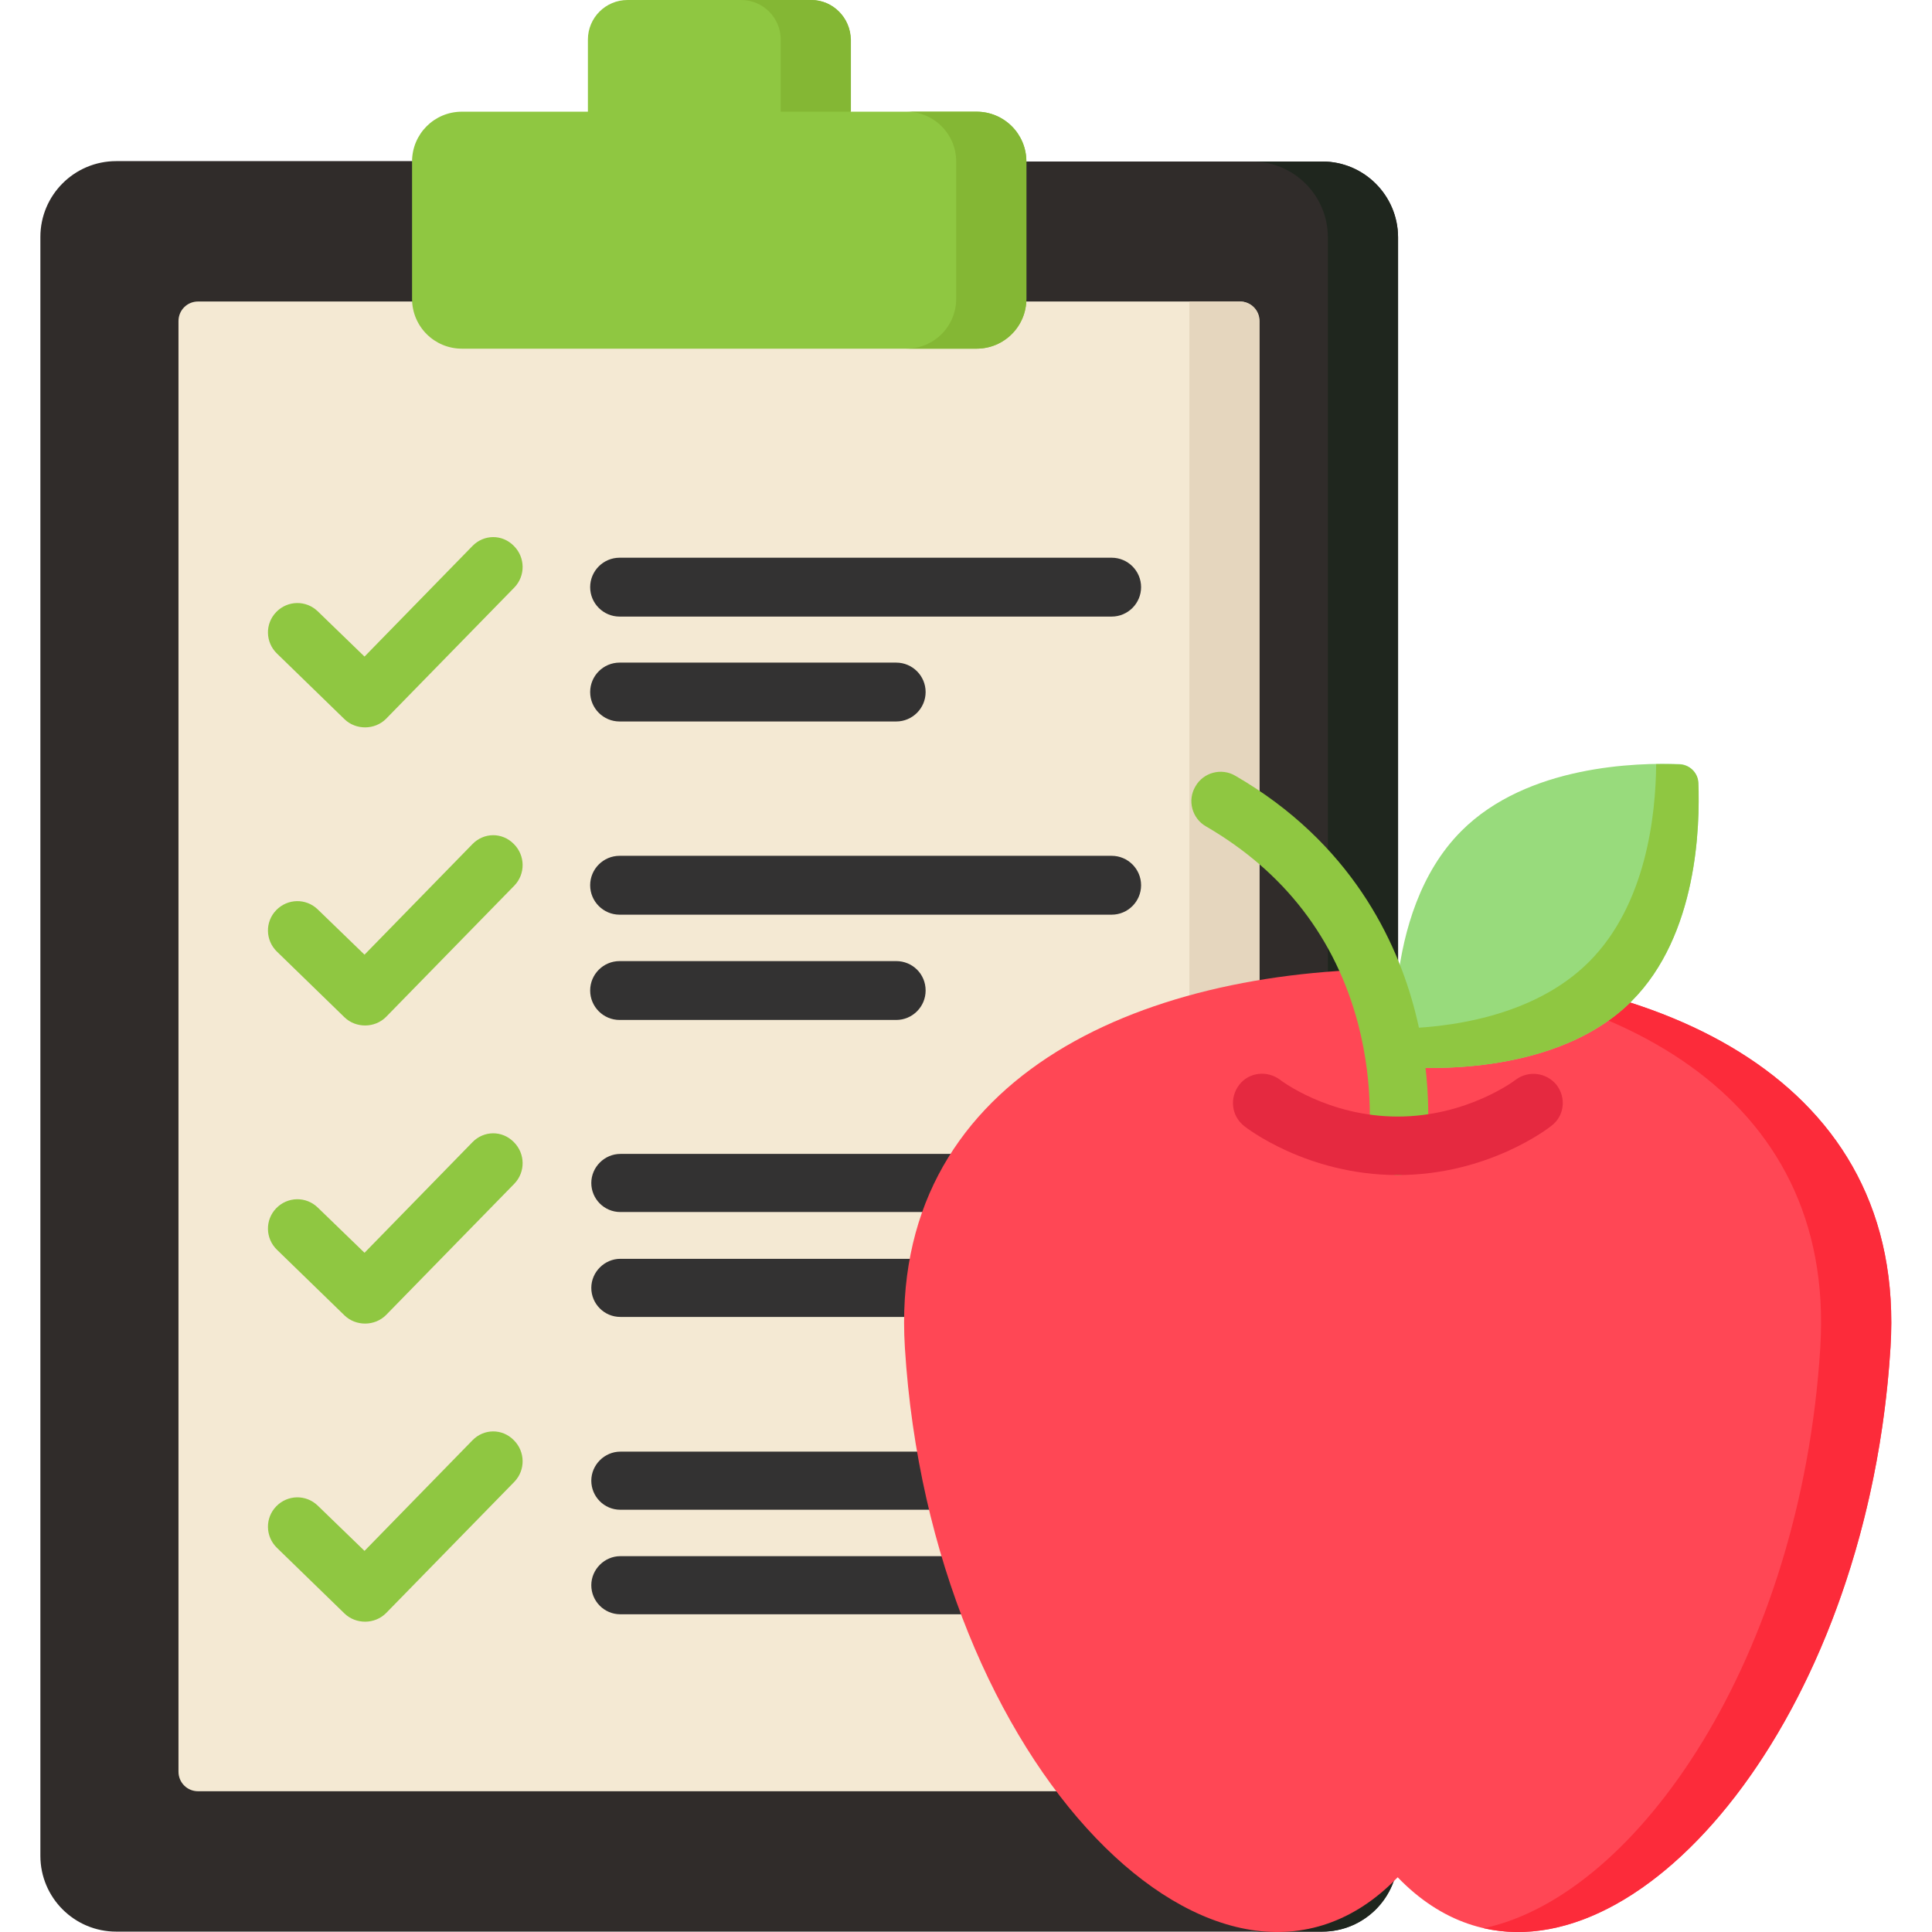 <?xml version="1.0" encoding="utf-8"?>
<!-- Generator: Adobe Illustrator 24.0.1, SVG Export Plug-In . SVG Version: 6.00 Build 0)  -->
<svg version="1.1" id="Capa_1" xmlns="http://www.w3.org/2000/svg" xmlns:xlink="http://www.w3.org/1999/xlink" x="0px" y="0px"
	 viewBox="0 0 512 512" style="enable-background:new 0 0 512 512;" xml:space="preserve">
<style type="text/css">
	.st0{fill:#302C2A;}
	.st1{fill:#1F261E;}
	.st2{fill:#F4E9D3;}
	.st3{fill:#E5D6BE;}
	.st4{fill:#8FC741;}
	.st5{fill:#84B734;}
	.st6{fill:#333232;}
	.st7{fill:#FF4755;}
	.st8{fill:#FC2B3A;}
	.st9{fill:#98DB7C;}
	.st10{fill:#E52940;}
</style>
<path class="st0" d="M272,42.8h78.4c11.1,0,20.1,9,20.1,20.1v428.9c0,11.1-9,20.1-20.1,20.1H30.8c-11.1,0-20.1-9-20.1-20.1V62.8
	c0-11.1,9-20.1,20.1-20.1h78.4"/>
<path class="st1" d="M350.4,42.8h-18.6c11.1,0,20.1,9,20.1,20.1v428.9c0,11.1-9,20.1-20.1,20.1h18.6c11.1,0,20.1-9,20.1-20.1V62.8
	C370.4,51.8,361.5,42.8,350.4,42.8L350.4,42.8z"/>
<path class="st2" d="M333.7,85.1v384.4c0,2.9-2.3,5.2-5.2,5.2h-276c-2.9,0-5.2-2.3-5.2-5.2V85.1c0-2.9,2.3-5.2,5.2-5.2h276
	C331.4,79.9,333.7,82.2,333.7,85.1L333.7,85.1z"/>
<path class="st3" d="M315.2,79.9v394.8h13.4c2.9,0,5.2-2.3,5.2-5.2V85.1c0-2.9-2.3-5.2-5.2-5.2L315.2,79.9z"/>
<path class="st4" d="M258.8,29.6h-33.4V10.5C225.4,4.7,220.7,0,215,0h-48.7c-5.8,0-10.5,4.7-10.5,10.5v19.1h-33.4
	c-7.3,0-13.2,5.9-13.2,13.2v36.4c0,7.3,5.9,13.2,13.2,13.2h43.8H215h43.8c7.3,0,13.2-5.9,13.2-13.2V42.8
	C272,35.5,266.1,29.6,258.8,29.6z"/>
<path class="st5" d="M206.9,10.5v19.1h18.6V10.5C225.4,4.7,220.7,0,215,0h-18.6C202.2,0,206.9,4.7,206.9,10.5z"/>
<path class="st5" d="M258.8,29.6h-18.6c7.3,0,13.2,5.9,13.2,13.2v36.4c0,7.3-5.9,13.2-13.2,13.2h18.6c7.3,0,13.2-5.9,13.2-13.2V42.8
	C272,35.5,266.1,29.6,258.8,29.6z"/>
<path class="st6" d="M294.6,147.8H164.2c-4.3,0-7.8,3.5-7.8,7.8s3.5,7.8,7.8,7.8h130.4c4.3,0,7.8-3.5,7.8-7.8
	S298.9,147.8,294.6,147.8z"/>
<path class="st6" d="M164.2,191.2h73.3c4.3,0,7.8-3.5,7.8-7.8s-3.5-7.8-7.8-7.8h-73.3c-4.3,0-7.8,3.5-7.8,7.8
	S159.9,191.2,164.2,191.2z"/>
<path class="st4" d="M125.2,144.7l-28.6,29.3l-12.4-12c-3.1-3-8-2.9-11,0.2c-3,3.1-2.9,8,0.2,11l17.9,17.4c3,2.9,8,2.9,11-0.1
	l34-34.8c3-3.1,2.9-8-0.1-11C133.1,141.5,128.2,141.6,125.2,144.7z"/>
<g>
	<path class="st6" d="M294.6,226.8H164.2c-4.3,0-7.8,3.5-7.8,7.8s3.5,7.8,7.8,7.8h130.4c4.3,0,7.8-3.5,7.8-7.8
		S298.9,226.8,294.6,226.8z"/>
	<path class="st6" d="M256.9,321.2h-92.5c-4.3,0-7.7-3.5-7.7-7.7s3.5-7.7,7.7-7.7h92.5c4.3,0,7.7,3.5,7.7,7.7
		S261.2,321.2,256.9,321.2z"/>
	<path class="st6" d="M249.3,349h-84.9c-4.3,0-7.7-3.5-7.7-7.7s3.5-7.7,7.7-7.7h84.9c4.3,0,7.7,3.5,7.7,7.7S253.6,349,249.3,349
		L249.3,349z"/>
	<path class="st6" d="M253.8,400.1h-89.4c-4.3,0-7.7-3.5-7.7-7.7s3.5-7.7,7.7-7.7h89.4c4.3,0,7.7,3.5,7.7,7.7
		S258.1,400.1,253.8,400.1z"/>
	<path class="st6" d="M261.3,427.8h-96.9c-4.3,0-7.7-3.5-7.7-7.7s3.5-7.7,7.7-7.7h96.9c4.3,0,7.7,3.5,7.7,7.7
		S265.5,427.8,261.3,427.8z"/>
	<path class="st6" d="M237.5,254.7h-73.3c-4.3,0-7.8,3.5-7.8,7.8s3.5,7.8,7.8,7.8h73.3c4.3,0,7.8-3.5,7.8-7.8
		C245.3,258.1,241.8,254.7,237.5,254.7z"/>
</g>
<path class="st4" d="M125.2,223.7l-28.6,29.3l-12.4-12c-3.1-3-8-2.9-11,0.2s-2.9,8,0.2,11l17.9,17.4c3,2.9,8,2.9,11-0.1l34-34.8
	c3-3.1,2.9-8-0.1-11C133.1,220.5,128.2,220.6,125.2,223.7L125.2,223.7z"/>
<path class="st4" d="M125.2,302.7l-28.6,29.3l-12.4-12c-3.1-3-8-2.9-11,0.2s-2.9,8,0.2,11l17.9,17.4c3,2.9,8,2.9,11-0.1l34-34.8
	c3-3.1,2.9-8-0.1-11C133.1,299.5,128.2,299.6,125.2,302.7L125.2,302.7z"/>
<path class="st4" d="M125.2,381.7l-28.6,29.3l-12.4-12c-3.1-3-8-2.9-11,0.2c-3,3.1-2.9,8,0.2,11l17.9,17.4c3,2.9,8,2.9,11-0.1
	l34-34.8c3-3.1,2.9-8-0.1-11C133.1,378.5,128.2,378.6,125.2,381.7L125.2,381.7z"/>
<path class="st7" d="M370.4,256.8c68.9,0,135,29.1,130.6,100.3c-6.9,111.4-84.4,188.3-130.6,140.4c-46.2,47.9-123.7-29-130.6-140.4
	C235.4,285.9,301.5,256.8,370.4,256.8L370.4,256.8z"/>
<path class="st8" d="M370.4,256.8c-3.1,0-6.2,0.1-9.3,0.2c65.5,2.5,125.5,32.1,121.3,100.1c-5.1,81.9-48.3,145.2-89.2,153.9
	c45.3,10.3,101.9-59.3,107.8-153.9C505.5,285.9,439.4,256.8,370.4,256.8z"/>
<path class="st9" d="M432.4,265.3c-22,22-62.4,17.3-62.4,17.3s-4.7-40.4,17.3-62.4c17.5-17.5,46.6-18.1,57.8-17.7
	c2.7,0.1,4.8,2.3,4.9,4.9C450.6,218.7,449.9,247.8,432.4,265.3z"/>
<path class="st4" d="M445.1,202.6c-1.7-0.1-3.8-0.1-6.2-0.1c-0.1,13.4-2.6,37.2-17.8,52.4c-14.8,14.8-38,17.6-51.5,17.7
	c0,6.1,0.4,10,0.4,10s40.4,4.7,62.4-17.3c17.5-17.5,18.1-46.6,17.7-57.8C450,204.8,447.8,202.7,445.1,202.6L445.1,202.6z"/>
<path class="st4" d="M370.4,311.4c-0.3,0-0.7,0-1.1-0.1c-4.2-0.6-7.2-4.5-6.6-8.7c0-0.3,1.7-14.1-2.8-31.3
	c-6-22.6-19.5-40.2-40.3-52.3c-3.7-2.1-5-6.9-2.8-10.6c2.1-3.7,6.9-5,10.6-2.8c30.7,17.8,42.8,43.8,47.6,62.4
	c5.2,20.1,3.1,36,3,36.6C377.6,308.6,374.3,311.4,370.4,311.4z"/>
<path class="st10" d="M370.4,311.4c-24,0-40.1-12.5-40.7-13c-3.4-2.7-3.9-7.5-1.3-10.9c2.6-3.4,7.5-3.9,10.9-1.3
	c0.1,0.1,12.7,9.7,31.1,9.7c18.4,0,31.1-9.6,31.2-9.7c3.4-2.6,8.2-2,10.9,1.3c2.6,3.4,2.1,8.2-1.3,10.8
	C410.5,298.9,394.4,311.4,370.4,311.4z"/>
</svg>

